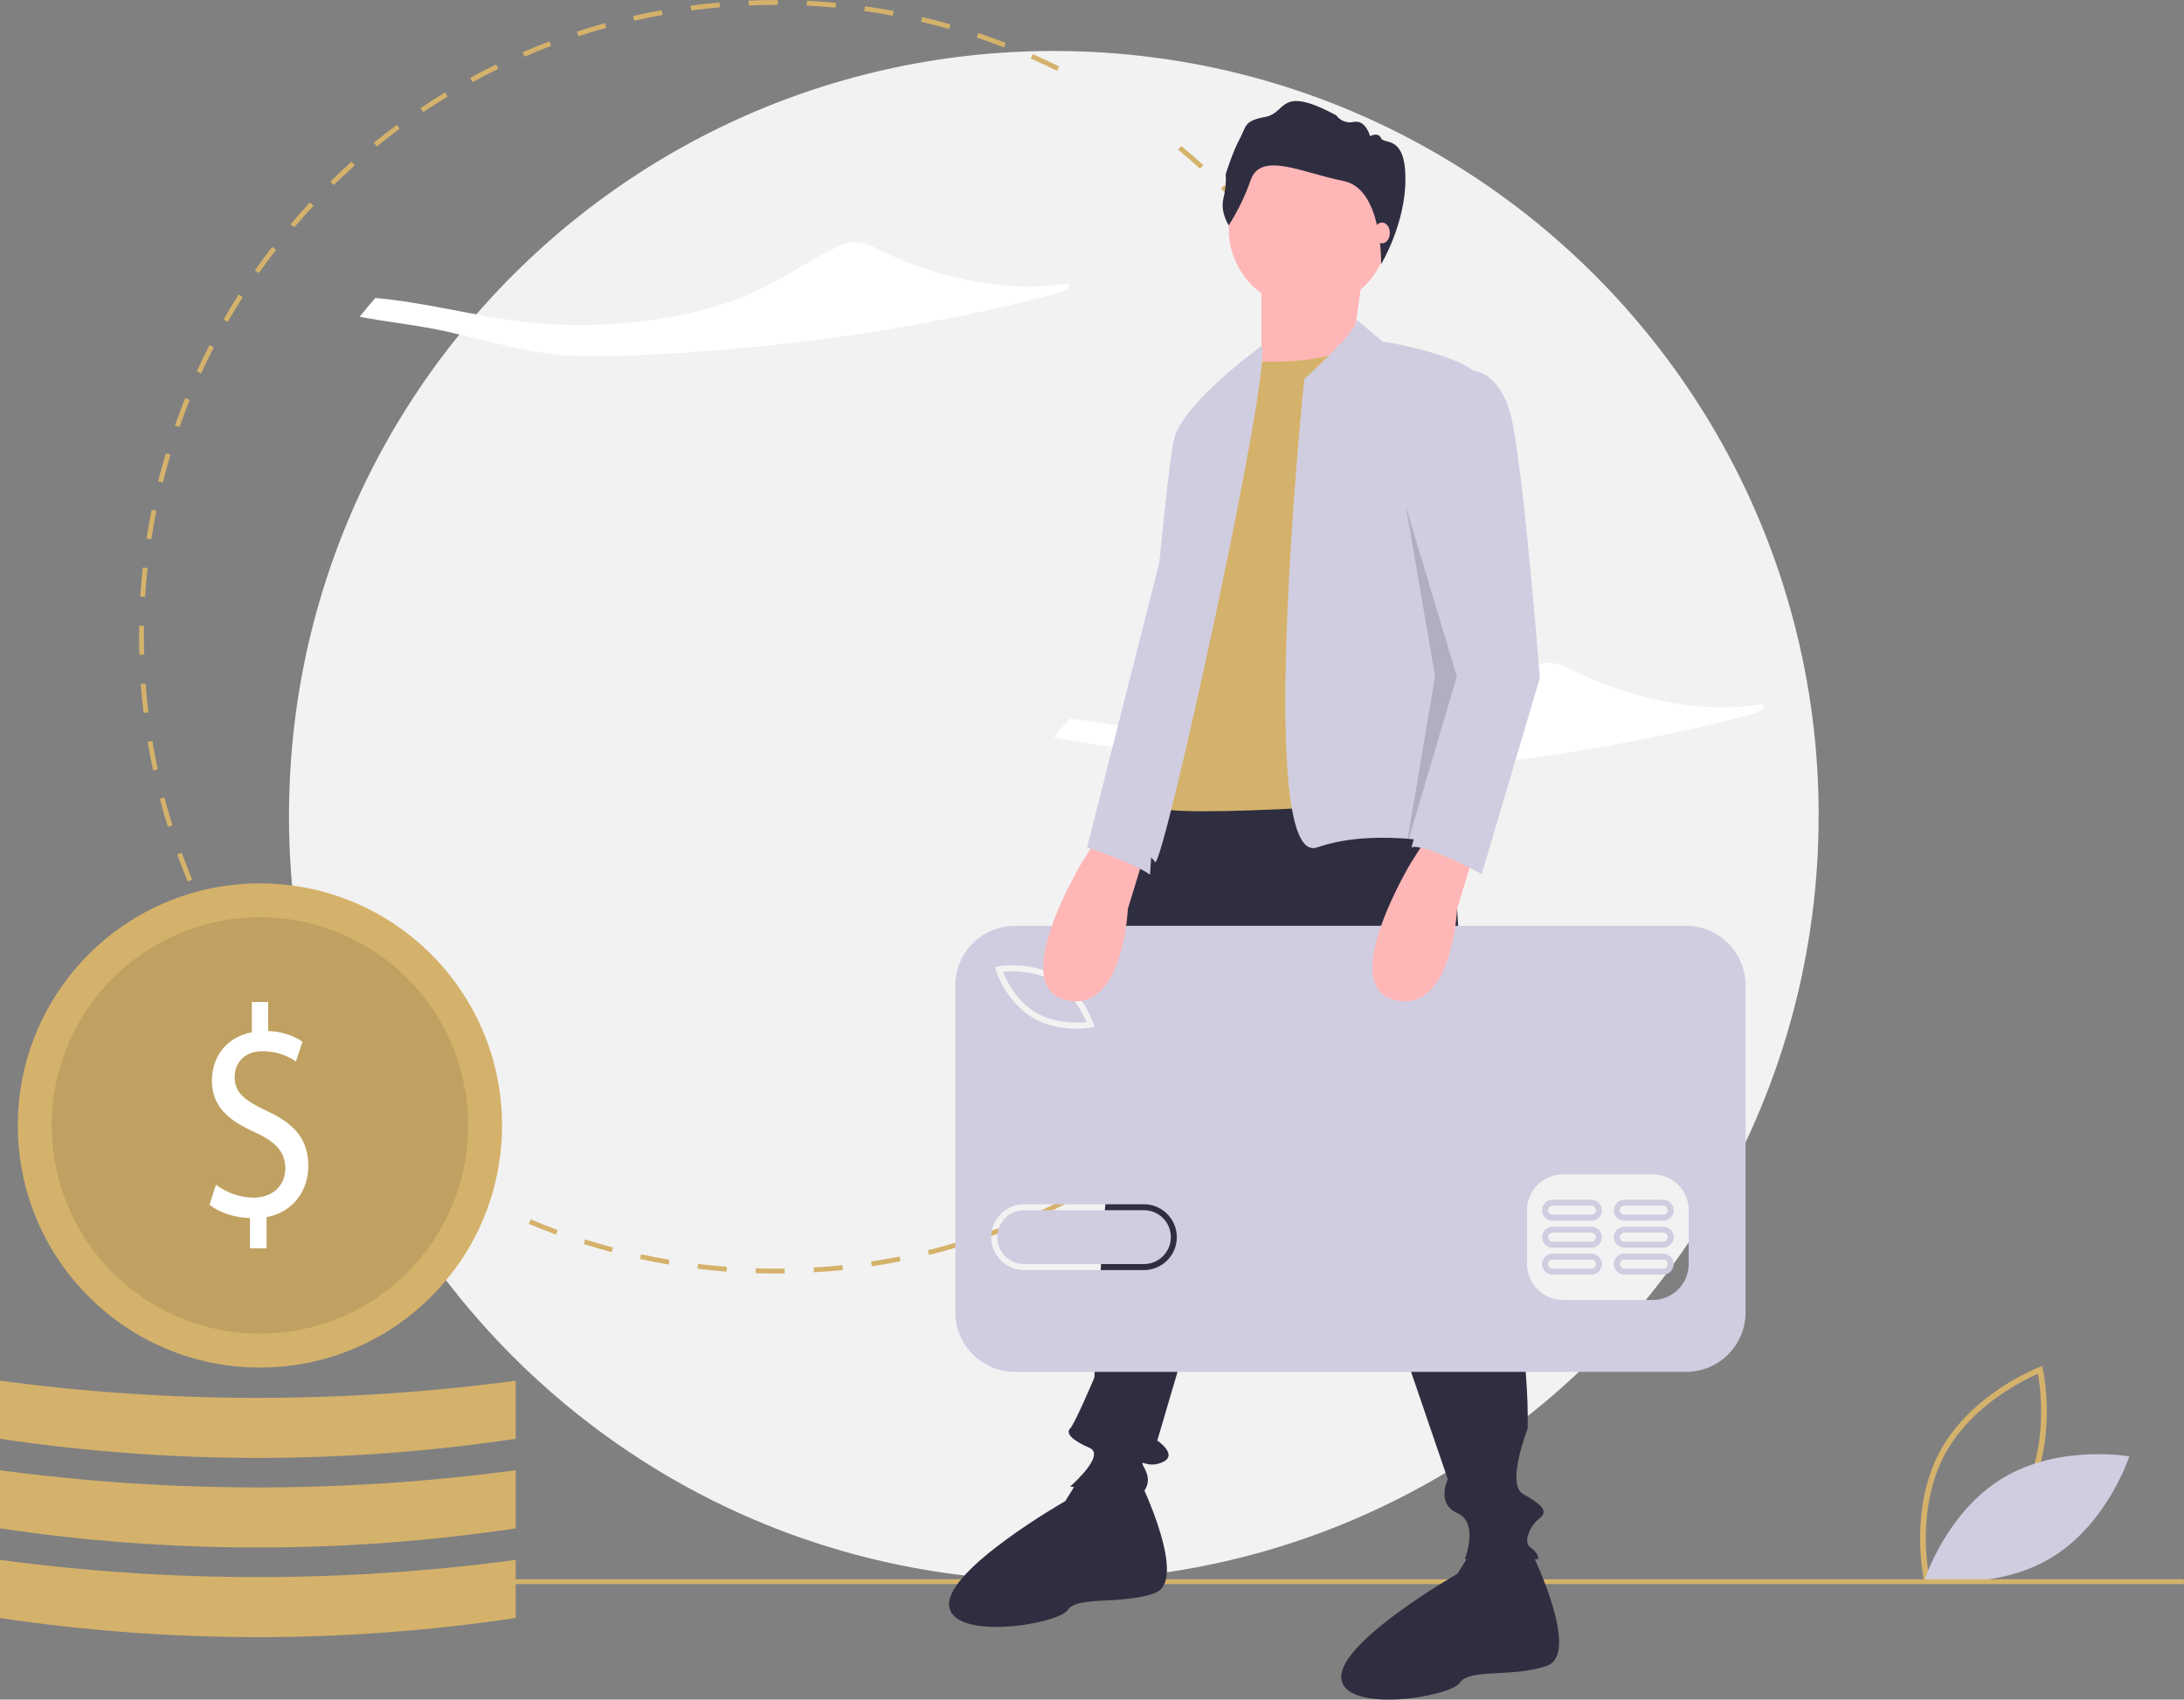 <svg fill="none" save-fill="" version="1.1" viewBox="0 0 257 200" xmlns="http://www.w3.org/2000/svg">
 <rect x="0" y="0" width="257" height="200" fill="#808080" stroke="none"/>
 <g clip-path="url(#clip0_112_170)">
  <path d="m226.41 186c-0.018-0.083-1.83-8.342 1.869-15.201 3.699-6.86 11.595-9.885 11.674-9.914l0.361-0.136 0.085 0.376c0.019 0.083 1.83 8.342-1.869 15.201-3.699 6.86-11.594 9.885-11.674 9.915l-0.361 0.135-0.085-0.376zm13.409-24.333c-1.582 0.68-7.823 3.658-10.947 9.451-3.125 5.794-2.182 12.646-1.882 14.34 1.581-0.679 7.821-3.651 10.948-9.451 3.124-5.794 2.182-12.645 1.881-14.34z" fill="#D5B26B"/>
  <path d="m214 96c0.02 12.538-2.592 24.94-7.667 36.404-0.164 0.37-0.33 0.738-0.498 1.104-0.083 0.184-0.169 0.366-0.254 0.55-0.085 0.182-0.17 0.366-0.258 0.548-0.112 0.235-0.224 0.469-0.339 0.702-0.141 0.294-0.285 0.586-0.433 0.878-0.018 0.04-0.038 0.081-0.061 0.121-0.123 0.247-0.246 0.494-0.374 0.741-0.027 0.053-0.054 0.107-0.083 0.159-0.146 0.287-0.297 0.575-0.449 0.86v2e-3c-0.162 0.303-0.324 0.605-0.487 0.907-0.404 0.745-0.82 1.483-1.246 2.215-0.128 0.217-0.254 0.435-0.384 0.651-0.119 0.202-0.238 0.401-0.359 0.601-0.083 0.139-0.166 0.276-0.251 0.413-0.135 0.222-0.272 0.444-0.411 0.667-2e-3 2e-3 -2e-3 2e-3 -2e-3 4e-3 -0.308 0.494-0.622 0.985-0.938 1.472h-3e-3c-0.146 0.227-0.294 0.452-0.442 0.676v2e-3c-0.446 0.674-0.902 1.34-1.367 2v2e-3c-1e-3 0-3e-3 1e-3 -4e-3 3e-3v2e-3l-5e-3 4e-3c-0.368 0.528-0.743 1.051-1.126 1.569v2e-3c-0.245 0.333-0.492 0.665-0.741 0.992-0.204 0.27-0.411 0.538-0.619 0.806-0.043 0.058-0.088 0.115-0.135 0.173v2e-3c-0.056 0.074-0.112 0.146-0.173 0.22v2e-3c-0.886 1.134-1.8 2.245-2.74 3.333h-2e-3c-0.05 0.061-0.101 0.119-0.153 0.178-0.049 0.058-0.103 0.116-0.155 0.177h-2e-3c-0.079 0.092-0.16 0.184-0.24 0.276-0.079 0.092-0.162 0.184-0.245 0.276v2e-3c-4.902 5.531-10.465 10.438-16.564 14.611-0.812 0.559-1.635 1.103-2.468 1.632-0.207 0.132-0.413 0.262-0.622 0.393-0.063 0.042-0.126 0.08-0.189 0.119-0.11 0.069-0.222 0.139-0.334 0.208-0.11 0.068-0.222 0.137-0.334 0.205-0.447 0.273-0.898 0.543-1.349 0.808-0.113 0.067-0.227 0.132-0.341 0.199-0.113 0.065-0.227 0.13-0.342 0.196-1e-3 2e-3 -3e-3 4e-3 -5e-3 5e-3 -3e-3 2e-3 -5e-3 3e-3 -8e-3 4e-3l-5e-3 2e-3 -4e-3 4e-3h-2e-3c-0.566 0.326-1.134 0.647-1.708 0.956-1.028 0.561-2.067 1.102-3.115 1.623-0.261 0.13-0.523 0.258-0.786 0.386-0.218 0.106-0.438 0.211-0.655 0.314-0.061 0.03-0.119 0.059-0.18 0.086-0.182 0.085-0.364 0.17-0.545 0.253-0.198 0.095-0.398 0.184-0.595 0.274-0.222 0.101-0.442 0.2-0.664 0.299-0.835 0.372-1.679 0.731-2.525 1.077-3.023 1.238-6.112 2.306-9.254 3.2-0.146 0.043-0.294 0.086-0.442 0.126-1.344 0.377-2.699 0.722-4.062 1.035-2.382 0.547-4.785 0.997-7.209 1.349-5e-3 0-0.012 2e-3 -0.016 2e-3 -0.29 0.042-0.581 0.083-0.871 0.123-0.025 5e-3 -0.052 9e-3 -0.078 0.011-3e-3 3e-3 -5e-3 3e-3 -9e-3 0 0 0 0 3e-3 -3e-3 0-0.321 0.043-0.642 0.086-0.965 0.126-0.022 5e-3 -0.045 7e-3 -0.067 9e-3 -0.301 0.036-0.604 0.072-0.907 0.106-0.325 0.036-0.651 0.069-0.978 0.103-0.25 0.025-0.499 0.049-0.748 0.072-0.022 4e-3 -0.045 6e-3 -0.067 6e-3 -0.227 0.021-0.453 0.041-0.68 0.059-9e-3 0-0.02 2e-3 -0.029 2e-3 -0.198 0.018-0.395 0.031-0.593 0.047-2.323 0.184-4.668 0.275-7.036 0.274-2.57 0-5.113-0.107-7.631-0.321-9e-3 0-0.018-2e-3 -0.027-2e-3 -0.536-0.045-1.072-0.094-1.607-0.148-0.141-0.014-0.28-0.03-0.422-0.043-0.027-2e-3 -0.054-4e-3 -0.081-9e-3 -0.042-4e-3 -0.085-9e-3 -0.13-0.013-0.022-3e-3 -0.047-5e-3 -0.069-9e-3 -0.187-0.021-0.373-0.041-0.561-0.063-0.209-0.025-0.42-0.05-0.629-0.077-0.209-0.024-0.42-0.051-0.628-0.08-0.045-5e-3 -0.092-9e-3 -0.137-0.018-0.153-0.018-0.305-0.038-0.456-0.061-0.074-9e-3 -0.146-0.02-0.218-0.031-0.145-0.021-0.289-0.041-0.435-0.063-4e-3 0-0.011-2e-3 -0.016-2e-3 -4.583-0.662-9.107-1.682-13.531-3.051h-0.002c-0.24-0.074-0.48-0.15-0.72-0.226-0.072-0.02-0.144-0.043-0.215-0.068-0.624-0.199-1.244-0.406-1.861-0.619-0.851-0.292-1.695-0.597-2.534-0.916-0.229-0.087-0.456-0.175-0.685-0.262-0.456-0.18-0.909-0.359-1.36-0.543-0.77-0.315-1.534-0.639-2.294-0.972h-0.002v-3e-3c-0.709-0.311-1.413-0.633-2.112-0.965-0.021-6e-3 -0.04-0.015-0.058-0.027-0.002 0-0.002-2e-3 -0.004-2e-3 -0.155-0.072-0.31-0.146-0.465-0.22l-0.004-2e-3c-3.85-1.845-7.562-3.965-11.108-6.343-1.138-0.76-2.256-1.547-3.355-2.358-0.886-0.654-1.76-1.323-2.621-2.009-4.289-3.409-8.259-7.202-11.859-11.332h-0.002v-2e-3c-0.254-0.29-0.5-0.577-0.752-0.869v-2e-3c-0.036-0.041-0.07-0.081-0.103-0.121-0.159-0.187-0.314-0.371-0.469-0.559v-2e-3c-0.211-0.25-0.417-0.499-0.619-0.75-0.045-0.054-0.088-0.106-0.13-0.159h-0.002v-3e-3c-0.166-0.202-0.33-0.406-0.491-0.61-0.083-0.101-0.164-0.204-0.245-0.308h-0.002v-2e-3c-0.489-0.617-0.969-1.24-1.439-1.869v-3e-3c-0.13-0.173-0.258-0.345-0.384-0.52h-0.002c-0.602-0.813-1.187-1.635-1.757-2.467v-2e-3c-0.215-0.312-0.429-0.626-0.64-0.943-0.211-0.316-0.42-0.634-0.626-0.952h-0.002c-0.213-0.327-0.424-0.656-0.633-0.987-0.011-0.018-0.022-0.034-0.031-0.049-0.206-0.326-0.41-0.654-0.611-0.983-0.162-0.263-0.321-0.523-0.476-0.786-0.108-0.177-0.213-0.352-0.316-0.532-0.038-0.061-0.072-0.121-0.105-0.179-0.238-0.407-0.471-0.813-0.705-1.221-0.272-0.481-0.541-0.965-0.803-1.45-0.108-0.2-0.215-0.402-0.321-0.604-0.038-0.065-0.072-0.13-0.105-0.198-0.126-0.237-0.251-0.475-0.375-0.715-0.123-0.238-0.247-0.479-0.368-0.719s-0.242-0.48-0.361-0.722c-0.09-0.182-0.18-0.366-0.267-0.548-0.009-0.015-0.017-0.031-0.025-0.047-0.04-0.085-0.083-0.168-0.121-0.254-9e-3 -0.013-0.016-0.027-0.02-0.042-0.092-0.189-0.182-0.375-0.269-0.564-0.117-0.242-0.229-0.487-0.341-0.731-0.081-0.171-0.157-0.344-0.236-0.517-0.112-0.242-0.222-0.487-0.33-0.734-0.114-0.253-0.224-0.509-0.334-0.765-0.029-0.065-0.056-0.128-0.083-0.193-0.052-0.117-0.101-0.233-0.15-0.35-0.132-0.31-0.263-0.624-0.391-0.936-0.146-0.352-0.288-0.705-0.426-1.059-0.132-0.33-0.261-0.661-0.386-0.992l-0.047-0.122v-2e-3c-1.95-5.125-3.426-10.419-4.408-15.814v-2e-3c-0.56-3.08-0.959-6.188-1.194-9.31-0.013-0.17-0.025-0.341-0.036-0.511-0.148-2.112-0.221-4.233-0.218-6.361 0-0.945 0.015-1.885 0.045-2.821 0.582-19.567 7.557-38.404 19.858-53.632 0.541-0.671 1.091-1.334 1.652-1.988 16.505-19.315 41.045-31.558 68.445-31.558 32.034 0 60.161 16.736 76.107 41.943 0.831 1.306 1.625 2.636 2.384 3.991 7.569 13.452 11.534 28.631 11.509 44.066z" fill="#F2F2F2"/>
  <path d="m124.18 34.589c-15.538 4.087-32.755 6.574-50.262 7.254-2.566 0.14-5.137 0.122-7.701-0.052-5.633-0.474-10.459-2.244-15.833-3.212-2.584-0.464-5.461-0.803-8.062-1.304 0.601-0.746 1.213-1.482 1.835-2.209 5.609 0.474 11.304 2.025 16.98 2.746 9.648 1.227 20.459-0.142 27.773-3.519 3.549-1.638 6.267-3.683 9.803-5.329 0.481-0.247 1.002-0.406 1.539-0.471 1.119-0.102 2.102 0.349 2.902 0.753 5.933 2.995 14.547 5.429 22.542 4.09 0.596 0.466-0.537 0.998-1.517 1.254z" fill="#fff"/>
  <path d="m205.86 84.112c-15.539 4.087-32.756 6.574-50.262 7.254-2.566 0.14-5.137 0.122-7.701-0.052-5.633-0.474-10.459-2.244-15.833-3.212-2.583-0.464-5.461-0.803-8.062-1.304 0.601-0.746 1.213-1.482 1.835-2.209 5.609 0.474 11.305 2.025 16.98 2.746 9.649 1.227 20.459-0.142 27.774-3.519 3.548-1.638 6.266-3.683 9.803-5.329 0.481-0.247 1.001-0.406 1.538-0.471 1.12-0.102 2.102 0.349 2.903 0.753 5.933 2.995 14.546 5.429 22.541 4.09 0.596 0.466-0.536 0.998-1.516 1.254z" fill="#fff"/>
  <path d="m235.7 173.92c-6.647 3.999-9.207 11.942-9.207 11.942s8.217 1.46 14.864-2.539 9.207-11.942 9.207-11.942-8.217-1.46-14.864 2.539z" fill="#D0CDE1"/>
  <path d="m91.286 149.86c-0.79 0-1.589-0.013-2.373-0.037l0.018-0.569c1.125 0.035 2.274 0.045 3.405 0.029l0.008 0.57c-0.352 4e-3 -0.705 7e-3 -1.058 7e-3zm4.486-0.132-0.033-0.569c1.127-0.066 2.269-0.16 3.393-0.278l0.06 0.567c-1.133 0.119-2.283 0.213-3.419 0.28zm-10.284-0.089c-1.137-0.087-2.285-0.201-3.414-0.34l0.07-0.565c1.12 0.137 2.26 0.251 3.388 0.337l-0.043 0.568zm17.105-0.626-0.085-0.564c1.12-0.17 2.248-0.367 3.353-0.586l0.111 0.558c-1.113 0.221-2.25 0.42-3.379 0.592zm-23.912-0.209c-1.123-0.19-2.256-0.409-3.368-0.65l0.121-0.557c1.104 0.239 2.228 0.456 3.343 0.645l-0.095 0.562zm30.64-1.129-0.137-0.553c1.099-0.272 2.204-0.572 3.285-0.893l0.162 0.547c-1.089 0.323-2.203 0.626-3.31 0.899zm-37.344-0.326c-1.101-0.293-2.21-0.615-3.294-0.958l0.172-0.544c1.076 0.341 2.176 0.66 3.269 0.951l-0.146 0.551zm43.92-1.624-0.187-0.539c1.066-0.37 2.139-0.771 3.189-1.191l0.211 0.529c-1.057 0.423-2.138 0.827-3.213 1.201zm-50.468-0.447c-1.07-0.393-2.146-0.817-3.199-1.261l0.221-0.525c1.045 0.44 2.113 0.861 3.174 1.252l-0.197 0.534zm56.83-2.099-0.236-0.519c1.025-0.465 2.054-0.962 3.061-1.476l0.259 0.507c-1.014 0.518-2.052 1.019-3.084 1.488zm6.097-3.116-0.282-0.495c0.982-0.561 1.963-1.15 2.914-1.752l0.304 0.482c-0.958 0.606-1.946 1.2-2.936 1.765zm5.79-3.663-0.326-0.467c0.925-0.646 1.848-1.323 2.743-2.012l0.348 0.452c-0.903 0.694-1.833 1.376-2.765 2.027zm-86.844-0.803c-0.92-0.668-1.838-1.367-2.731-2.08l0.356-0.445c0.886 0.707 1.797 1.401 2.71 2.064l-0.335 0.461zm92.279-3.375-0.368-0.435c0.863-0.728 1.721-1.486 2.551-2.254l0.387 0.419c-0.837 0.773-1.701 1.537-2.57 2.27zm-97.643-0.907c-0.857-0.75-1.707-1.53-2.529-2.319l0.395-0.411c0.816 0.783 1.66 1.557 2.51 2.301l-0.375 0.429zm102.68-3.75-0.406-0.4c0.795-0.805 1.581-1.639 2.336-2.477l0.424 0.381c-0.761 0.845-1.553 1.685-2.354 2.496zm-107.63-1c-0.786-0.826-1.562-1.681-2.307-2.539l0.43-0.373c0.739 0.852 1.509 1.699 2.289 2.519l-0.413 0.393zm112.22-4.097-0.44-0.362c0.718-0.873 1.425-1.775 2.102-2.68l0.456 0.341c-0.682 0.912-1.394 1.821-2.118 2.701zm-116.71-1.082c-0.706-0.891-1.401-1.812-2.065-2.736l0.462-0.333c0.66 0.917 1.349 1.831 2.05 2.716l-0.447 0.353zm120.82-4.415-0.471-0.32c0.635-0.935 1.257-1.898 1.849-2.862l0.486 0.298c-0.597 0.971-1.224 1.942-1.864 2.884zm-124.83-1.148c-0.621-0.951-1.228-1.931-1.806-2.911l0.491-0.29c0.573 0.973 1.176 1.945 1.793 2.89l-0.477 0.311zm128.42-4.703-0.499-0.276c0.547-0.99 1.079-2.006 1.58-3.022l0.511 0.253c-0.505 1.023-1.041 2.047-1.592 3.045zm3.043-6.16-0.522-0.229c0.454-1.037 0.89-2.099 1.296-3.156l0.532 0.204c-0.409 1.066-0.849 2.136-1.306 3.181zm-137.86-1.23c-0.437-1.048-0.855-2.121-1.243-3.188l0.535-0.195c0.385 1.06 0.8 2.124 1.234 3.164l-0.526 0.219zm140.33-5.189-0.541-0.179c0.355-1.071 0.691-2.167 0.997-3.255l0.549 0.154c-0.309 1.097-0.647 2.201-1.005 3.28zm-142.67-1.249c-0.339-1.086-0.658-2.195-0.947-3.297l0.551-0.145c0.287 1.094 0.603 2.195 0.94 3.272l-0.544 0.17zm144.52-5.355-0.555-0.129c0.255-1.098 0.488-2.22 0.693-3.333l0.56 0.103c-0.206 1.122-0.441 2.252-0.698 3.359zm-146.26-1.28c-0.238-1.113-0.453-2.247-0.639-3.37l0.562-0.093c0.185 1.115 0.399 2.24 0.634 3.345l-0.557 0.119zm147.51-5.465-0.565-0.077c0.153-1.116 0.282-2.254 0.385-3.382l0.567 0.051c-0.103 1.137-0.233 2.284-0.387 3.409zm-148.63-1.301c-0.134-1.128-0.245-2.277-0.328-3.414l0.568-0.042c0.083 1.129 0.192 2.269 0.326 3.389l-0.566 0.067zm149.25-5.53-0.569-0.026c0.051-1.129 0.076-2.274 0.076-3.403h0.57c0 1.138-0.026 2.292-0.077 3.429zm-149.75-1.311c-0.019-0.699-0.029-1.411-0.029-2.118 0-0.439 0.004-0.876 0.011-1.313l0.57 0.01c-0.007 0.433-0.011 0.868-0.011 1.303 1e-4 0.701 0.01 1.409 0.029 2.103l-0.57 0.016zm0.687-6.823-0.569-0.036c0.071-1.139 0.169-2.288 0.291-3.418l0.567 0.061c-0.121 1.121-0.219 2.262-0.289 3.392zm148.2-3.476c-0.114-1.123-0.271-1.671-0.436-2.789l0.564-0.083c0.166 1.127 0.309 1.987 0.424 3.119l-0.552-0.246zm-147.47-3.291-0.563-0.087c0.175-1.127 0.377-2.263 0.603-3.377l0.558 0.113c-0.224 1.105-0.425 2.233-0.598 3.351zm146.46-2.853c-0.217-1.111-0.463-2.23-0.729-3.325l0.554-0.135c0.268 1.103 0.515 2.231 0.734 3.351l-0.559 0.109zm-145.11-3.818-0.553-0.139c0.277-1.104 0.583-2.216 0.911-3.308l0.546 0.164c-0.325 1.083-0.629 2.187-0.904 3.282zm143.5-2.796c-0.318-1.085-0.665-2.176-1.032-3.244l0.538-0.185c0.37 1.076 0.72 2.176 1.041 3.269l-0.547 0.16zm-141.54-3.732-0.537-0.189c0.379-1.077 0.787-2.159 1.215-3.217l0.528 0.214c-0.424 1.049-0.83 2.123-1.206 3.192zm139.32-2.705c-0.416-1.049-0.861-2.101-1.323-3.128l0.519-0.234c0.466 1.035 0.915 2.095 1.334 3.152l-0.53 0.21zm-136.77-3.619-0.518-0.238c0.476-1.036 0.982-2.076 1.505-3.089l0.506 0.261c-0.519 1.006-1.022 2.037-1.494 3.066zm133.98-2.574c-0.51-1.006-1.05-2.014-1.606-2.996l0.496-0.281c0.56 0.989 1.104 2.005 1.618 3.019l-0.508 0.258zm-130.85-3.484-0.494-0.284c0.568-0.987 1.168-1.975 1.782-2.936l0.48 0.307c-0.609 0.954-1.204 1.934-1.768 2.914zm127.5-2.432c-0.602-0.959-1.233-1.913-1.874-2.838l0.468-0.325c0.646 0.932 1.282 1.894 1.888 2.86l-0.482 0.303zm-123.84-3.312-0.466-0.328c0.657-0.932 1.344-1.86 2.042-2.76l0.45 0.349c-0.693 0.893-1.374 1.815-2.026 2.739zm119.96-2.277c-0.687-0.899-1.402-1.793-2.126-2.657l0.437-0.366c0.729 0.871 1.45 1.771 2.142 2.678l-0.453 0.346zm-115.79-3.105-0.434-0.369c0.737-0.866 1.505-1.728 2.284-2.561l0.416 0.389c-0.772 0.828-1.534 1.683-2.266 2.542zm111.41-2.111c-0.765-0.833-1.559-1.659-2.359-2.454l0.401-0.404c0.807 0.801 1.607 1.633 2.378 2.473l-0.42 0.386zm-106.77-2.867-0.398-0.407c0.815-0.797 1.658-1.585 2.506-2.342l0.38 0.425c-0.842 0.751-1.678 1.533-2.487 2.324zm101.94-1.931c-0.839-0.761-1.705-1.511-2.574-2.23l0.363-0.439c0.876 0.724 1.749 1.48 2.594 2.247l-0.383 0.422zm-96.865-2.602-0.36-0.442c0.881-0.718 1.792-1.425 2.707-2.104l0.339 0.458c-0.908 0.673-1.812 1.376-2.687 2.088zm5.465-4.051-0.318-0.473c0.943-0.635 1.914-1.256 2.886-1.847l0.296 0.487c-0.965 0.587-1.928 1.204-2.864 1.833zm5.808-3.533-0.274-0.5c0.998-0.546 2.021-1.076 3.041-1.575l0.25 0.512c-1.012 0.495-2.027 1.021-3.018 1.563zm68.766-1.32c-1.014-0.505-2.052-0.993-3.087-1.45l0.231-0.521c1.042 0.461 2.089 0.952 3.11 1.462l-0.254 0.51zm-62.662-1.665-0.227-0.523c1.043-0.452 2.11-0.885 3.17-1.288l0.202 0.533c-1.053 0.4-2.111 0.83-3.146 1.278zm56.424-1.092c-1.055-0.409-2.135-0.799-3.21-1.16l0.182-0.54c1.083 0.363 2.171 0.757 3.234 1.169l-0.206 0.531zm-50.069-1.321-0.177-0.541c1.083-0.355 2.188-0.689 3.284-0.993l0.152 0.549c-1.088 0.302-2.184 0.633-3.258 0.986zm43.608-0.847c-1.087-0.31-2.196-0.598-3.295-0.857l0.131-0.554c1.108 0.261 2.225 0.552 3.32 0.864l-0.156 0.548zm-37.049-0.973-0.127-0.555c1.11-0.254 2.241-0.485 3.361-0.687l0.101 0.561c-1.112 0.201-2.234 0.43-3.335 0.681zm30.424-0.589c-1.11-0.208-2.24-0.394-3.36-0.551l0.079-0.564c1.129 0.158 2.268 0.345 3.386 0.555l-0.105 0.56zm-23.725-0.62-0.075-0.565c1.128-0.151 2.275-0.277 3.409-0.376l0.05 0.568c-1.126 0.098-2.264 0.224-3.383 0.373zm16.984-0.327c-1.122-0.106-2.265-0.187-3.396-0.242l0.028-0.569c1.139 0.055 2.29 0.137 3.421 0.244l-0.053 0.567zm-10.203-0.265-0.024-0.569c1.047-0.044 2.115-0.066 3.173-0.066l0.258 4.1516e-4 -0.002 0.57-0.256-4.15e-4c-1.05 2.65e-4 -2.11 0.022-3.149 0.066z" fill="#D5B26B"/>
  <path d="m256.98 185.84h-208.83v0.57h208.83v-0.57z" fill="#D5B26B"/>
  <g fill="#2F2E41">
   <path d="m170.37 90.035 2.849 44.159s6.837 17.379 6.552 33.903c0 0-2.564 6.552-0.57 7.692 1.995 1.139 3.134 1.994 1.995 2.849-1.14 0.855-1.995 2.849-1.14 3.419 0.855 0.569 1.14 1.424 0.855 1.424h-8.547s1.709-4.273-0.855-5.413-1.139-3.989-1.139-3.989l-19.089-55.839-15.099 51.281s2.564 1.71 0.57 2.564c-1.995 0.855-2.849-0.854-1.995 0.855 0.855 1.709-0.285 2.564-0.285 2.849s-8.546-0.855-8.546-0.855 4.273-3.703 2.279-4.558c-1.995-0.855-2.849-1.71-2.279-2.279 0.569-0.57 2.849-5.983 2.849-5.983s1.139-20.513 1.424-21.368c0.285-0.854 0-4.843 0-6.837s-0.285-9.971 0.57-11.966c0.855-1.994 1.709-26.495 6.268-29.344 4.558-2.849 33.333-2.564 33.333-2.564z"/>
   <path d="m134.19 174.36s5.698 11.681 1.709 13.106c-3.989 1.424-9.117 0.285-10.256 1.994-1.14 1.709-13.675 3.704-13.96-0.57-0.285-4.273 13.675-12.25 13.675-12.25l1.818-2.929 7.014 0.649z"/>
   <path d="m180.34 182.91s5.698 11.681 1.709 13.106c-3.988 1.424-9.116 0.285-10.256 1.994s-13.675 3.704-13.96-0.57c-0.285-4.273 13.675-12.25 13.675-12.25l1.819-2.929 7.013 0.649z"/>
  </g>
  <path d="m153.99 36.332c5.192 0 9.402-4.209 9.402-9.402 0-5.192-4.21-9.402-9.402-9.402s-9.402 4.209-9.402 9.402c0 5.192 4.21 9.402 9.402 9.402z" fill="#FFB6B6"/>
  <path d="m160.4 31.916-1.139 8.262-8.547 6.553-2.279-3.134v-10.826l11.965-0.855z" fill="#FFB6B6"/>
  <path d="m147.01 42.457s8.832 0.855 13.39-2.279l9.117 53.846s-32.193 2.564-33.618 0.855v-16.809l5.698-27.35 5.413-8.262z" fill="#D5B26B"/>
  <path d="m159.62 37.603 3.063 2.574s12.536 1.994 11.681 5.413l-3.419 40.455 1.14 13.675s-9.686-2.564-17.094 0c-7.407 2.564-1.522-55.1-1.522-55.1s6.791-6.173 6.151-7.018z" fill="#D0CDE1"/>
  <path d="m148.44 40.722s-9.117 6.578-10.257 10.852c-1.139 4.273-4.843 49.287-4.843 49.287s1.709-0.855 2.564 0.57c0.855 1.424 13.96-58.456 12.536-60.709z" fill="#D0CDE1"/>
  <path d="m144.59 26.52s-1.018-1.527-0.626-3.171c0.233-0.933 0.326-1.897 0.274-2.858 0 0 0.822-2.662 1.644-4.149s0.43-2.114 3.014-2.584c2.584-0.47 1.527-3.836 8.338-0.196 0.23 0.321 0.549 0.566 0.919 0.706 0.369 0.139 0.771 0.166 1.156 0.077 1.409-0.274 1.918 1.683 1.918 1.683s0.939-0.548 1.292 0.235c0.352 0.783 2.864-0.47 2.864 4.815 0 5.285-2.859 10.005-2.859 10.005s0.21-8.889-4.448-9.79c-4.659-0.9-9.669-3.523-10.883-0.157-0.655 1.889-1.529 3.696-2.603 5.383z" fill="#2F2E41"/>
  <path d="m162.63 28.634c0.508 0 0.919-0.548 0.919-1.225 0-0.677-0.411-1.225-0.919-1.225-0.507 0-0.918 0.548-0.918 1.225 0 0.677 0.411 1.225 0.918 1.225z" fill="#FFB6B6"/>
  <g fill="#D0CDE1">
   <path d="m124.02 115.51c-2.254-1.356-4.973-1.253-6.006-1.149 0.394 0.961 1.574 3.411 3.829 4.768 2.26 1.359 4.974 1.252 6.006 1.149-0.393-0.96-1.574-3.412-3.829-4.768z"/>
   <path d="m134.61 142.41h-14.089c-0.841 0-1.648 0.334-2.242 0.928-0.595 0.595-0.929 1.401-0.929 2.242s0.334 1.647 0.929 2.241c0.594 0.595 1.401 0.929 2.242 0.929h14.089c0.841-1e-3 1.646-0.335 2.24-0.93 0.594-0.594 0.928-1.4 0.928-2.24s-0.334-1.646-0.928-2.241c-0.594-0.594-1.399-0.929-2.24-0.929z"/>
   <path d="m198.41 108.95h-78.997c-0.919 0-1.829 0.181-2.678 0.533s-1.621 0.867-2.271 1.517c-0.649 0.65-1.165 1.421-1.516 2.27-0.352 0.849-0.533 1.759-0.533 2.678v38.489c0 1.856 0.737 3.636 2.049 4.948 1.313 1.313 3.093 2.05 4.949 2.05h78.997c0.919 0 1.829-0.181 2.678-0.533 0.849-0.351 1.621-0.867 2.27-1.517 0.65-0.649 1.166-1.421 1.517-2.27 0.352-0.849 0.533-1.759 0.533-2.678v-38.489c0-0.919-0.181-1.829-0.533-2.678-0.351-0.849-0.867-1.62-1.517-2.27-0.649-0.65-1.421-1.165-2.27-1.517s-1.759-0.533-2.678-0.533zm-80.952 4.774c0.156-0.028 3.855-0.658 6.918 1.185s4.24 5.406 4.288 5.557l0.124 0.384-0.397 0.071c-0.567 0.088-1.141 0.13-1.714 0.126-1.392 0-3.407-0.23-5.205-1.312-3.062-1.842-4.239-5.406-4.288-5.556l-0.123-0.385 0.397-0.07zm17.148 35.735h-14.089c-1.028 0-2.014-0.409-2.74-1.135-0.727-0.727-1.135-1.712-1.135-2.74s0.408-2.013 1.135-2.74c0.726-0.727 1.712-1.135 2.74-1.135h14.089c1.028 0 2.014 0.408 2.74 1.135 0.727 0.727 1.135 1.712 1.135 2.74s-0.408 2.013-1.135 2.74c-0.726 0.726-1.712 1.135-2.74 1.135zm64.109-0.705c-3e-3 1.12-0.449 2.193-1.241 2.985s-1.866 1.239-2.986 1.242h-10.567c-1.12-3e-3 -2.193-0.45-2.985-1.242s-1.239-1.865-1.242-2.985v-6.34c3e-3 -1.12 0.45-2.194 1.242-2.986s1.865-1.238 2.985-1.241h10.567c1.12 3e-3 2.194 0.449 2.986 1.241s1.238 1.866 1.241 2.986v6.34z"/>
   <path d="m187.27 147.52h-4.579c-0.327 0-0.64 0.13-0.872 0.361-0.231 0.231-0.361 0.545-0.361 0.872s0.13 0.641 0.361 0.872c0.232 0.231 0.545 0.361 0.872 0.361h4.579c0.327 0 0.641-0.13 0.872-0.361s0.361-0.545 0.361-0.872-0.13-0.641-0.361-0.872-0.545-0.361-0.872-0.361zm0 1.761h-4.579c-0.069 1e-3 -0.138-0.013-0.202-0.039-0.065-0.027-0.123-0.066-0.172-0.115s-0.089-0.107-0.115-0.172c-0.027-0.064-0.04-0.132-0.04-0.202 0-0.069 0.013-0.138 0.04-0.202 0.026-0.065 0.066-0.123 0.115-0.172s0.107-0.088 0.172-0.114c0.064-0.027 0.133-0.041 0.202-0.04h4.579c0.07-1e-3 0.139 0.013 0.203 0.04 0.064 0.026 0.123 0.065 0.172 0.114s0.088 0.107 0.115 0.172c0.026 0.064 0.04 0.133 0.04 0.202 0 0.07-0.014 0.138-0.04 0.202-0.027 0.065-0.066 0.123-0.115 0.172s-0.108 0.088-0.172 0.115c-0.064 0.026-0.133 0.04-0.203 0.039z"/>
   <path d="m195.72 147.52h-4.579c-0.162 0-0.323 0.032-0.472 0.093-0.15 0.062-0.286 0.153-0.401 0.268-0.115 0.114-0.206 0.25-0.268 0.4-0.062 0.149-0.094 0.31-0.094 0.472s0.032 0.323 0.094 0.472c0.062 0.15 0.153 0.286 0.268 0.4 0.115 0.115 0.251 0.206 0.401 0.268 0.149 0.061 0.31 0.093 0.472 0.093h4.579c0.327 0 0.641-0.13 0.872-0.361s0.361-0.545 0.361-0.872-0.13-0.641-0.361-0.872-0.545-0.361-0.872-0.361zm0 1.761h-4.579c-0.069 1e-3 -0.138-0.013-0.203-0.039-0.064-0.027-0.122-0.066-0.171-0.115-0.05-0.049-0.089-0.107-0.115-0.171-0.027-0.065-0.041-0.133-0.041-0.203 0-0.069 0.014-0.138 0.041-0.202 0.026-0.065 0.065-0.123 0.115-0.172 0.049-0.049 0.107-0.088 0.171-0.114 0.065-0.027 0.134-0.041 0.203-0.04h4.579c0.14 0 0.274 0.056 0.373 0.155s0.154 0.233 0.154 0.373-0.055 0.274-0.154 0.373-0.233 0.155-0.373 0.155z"/>
   <path d="m187.27 144.35h-4.579c-0.327 0-0.64 0.13-0.872 0.361-0.231 0.231-0.361 0.545-0.361 0.872s0.13 0.64 0.361 0.872c0.232 0.231 0.545 0.361 0.872 0.361h4.579c0.162 0 0.323-0.032 0.473-0.094 0.149-0.061 0.286-0.152 0.4-0.267 0.115-0.114 0.206-0.25 0.268-0.4s0.094-0.31 0.094-0.472-0.032-0.323-0.094-0.472c-0.062-0.15-0.153-0.286-0.268-0.401-0.114-0.114-0.251-0.205-0.4-0.267-0.15-0.062-0.311-0.093-0.473-0.093zm0 1.761h-4.579c-0.14 0-0.274-0.055-0.373-0.155-0.1-0.099-0.155-0.233-0.155-0.373s0.055-0.275 0.155-0.374c0.099-0.099 0.233-0.155 0.373-0.155h4.579c0.14 0 0.275 0.056 0.374 0.155s0.155 0.234 0.155 0.374-0.056 0.274-0.155 0.373c-0.099 0.1-0.234 0.155-0.374 0.155z"/>
   <path d="m195.72 144.35h-4.579c-0.162 0-0.323 0.031-0.472 0.093-0.15 0.062-0.286 0.153-0.401 0.267-0.115 0.115-0.206 0.251-0.268 0.401-0.062 0.149-0.094 0.31-0.094 0.472s0.032 0.322 0.094 0.472 0.153 0.286 0.268 0.4c0.115 0.115 0.251 0.206 0.401 0.267 0.149 0.062 0.31 0.094 0.472 0.094h4.579c0.327 0 0.641-0.13 0.872-0.361 0.231-0.232 0.361-0.545 0.361-0.872s-0.13-0.641-0.361-0.872-0.545-0.361-0.872-0.361zm0 1.761h-4.579c-0.14 0-0.275-0.055-0.374-0.155-0.099-0.099-0.154-0.233-0.154-0.373s0.055-0.275 0.154-0.374 0.234-0.155 0.374-0.155h4.579c0.14 0 0.275 0.056 0.374 0.155s0.155 0.234 0.155 0.374-0.056 0.274-0.155 0.373c-0.099 0.1-0.234 0.155-0.374 0.155z"/>
   <path d="m187.27 141.18h-4.579c-0.327 0-0.64 0.13-0.872 0.361-0.231 0.231-0.361 0.545-0.361 0.872s0.13 0.64 0.361 0.871c0.232 0.232 0.545 0.362 0.872 0.362h4.579c0.327 0 0.641-0.13 0.872-0.362 0.231-0.231 0.361-0.544 0.361-0.871s-0.13-0.641-0.361-0.872-0.545-0.361-0.872-0.361zm0 1.761h-4.579c-0.14 0-0.274-0.056-0.373-0.155-0.1-0.099-0.155-0.233-0.155-0.373s0.055-0.275 0.155-0.374c0.099-0.099 0.233-0.155 0.373-0.155h4.579c0.14 0 0.275 0.056 0.374 0.155s0.155 0.234 0.155 0.374-0.056 0.274-0.155 0.373-0.234 0.155-0.374 0.155z"/>
   <path d="m195.72 141.18h-4.579c-0.162 0-0.323 0.031-0.472 0.093-0.15 0.062-0.286 0.153-0.401 0.267-0.115 0.115-0.206 0.251-0.268 0.4-0.062 0.15-0.094 0.311-0.094 0.473s0.032 0.322 0.094 0.472 0.153 0.286 0.268 0.4c0.115 0.115 0.251 0.205 0.401 0.267 0.149 0.062 0.31 0.094 0.472 0.094h4.579c0.327-1e-3 0.64-0.131 0.871-0.362s0.36-0.545 0.36-0.871c0-0.327-0.129-0.64-0.36-0.871-0.231-0.232-0.544-0.362-0.871-0.362zm0 1.761h-4.579c-0.14 0-0.275-0.056-0.374-0.155s-0.154-0.233-0.154-0.373 0.055-0.275 0.154-0.374 0.234-0.155 0.374-0.155h4.579c0.14 0 0.275 0.056 0.374 0.155s0.155 0.234 0.155 0.374-0.056 0.274-0.155 0.373-0.234 0.155-0.374 0.155z"/>
  </g>
  <path d="m173.5 100.29-2.042 6.664s-0.522 12.424-7.359 10.715c-6.838-1.71 1.994-16.239 1.994-16.239l1.994-3.134 5.413 1.994z" fill="#FFB6B6"/>
  <path d="m134.76 100.29-2.042 6.664s-0.522 12.424-7.359 10.715c-6.838-1.71 1.994-16.239 1.994-16.239l1.994-3.134 5.413 1.994z" fill="#FFB6B6"/>
  <path d="m172.08 43.596s4.558-1.14 5.983 6.553c1.424 7.692 3.134 29.629 3.134 29.629l-6.838 23.076s-6.837-3.704-8.262-3.134l5.381-20.034-4.526-20.421s3.988-15.669 5.128-15.669z" fill="#D0CDE1"/>
  <path d="m165.45 59.656 5.983 19.943-5.983 20.228 3.419-20.228-3.419-19.943z" fill="#000" opacity=".15"/>
  <path d="m138.18 59.266-10.256 40.455s5.41 1.786 7.404 3.21l2.852-43.665z" fill="#D0CDE1"/>
  <path d="m30.587 160.93c15.734 0 28.49-12.755 28.49-28.49 0-15.734-12.755-28.489-28.49-28.489-15.734 0-28.49 12.755-28.49 28.489 0 15.735 12.755 28.49 28.49 28.49z" fill="#D5B26B"/>
  <path d="m30.587 156.94c13.532 0 24.501-10.969 24.501-24.501 0-13.531-10.97-24.501-24.501-24.501-13.532 0-24.501 10.97-24.501 24.501 0 13.532 10.97 24.501 24.501 24.501z" fill="#000" opacity=".1"/>
  <path d="m29.413 146.9v-3.566c-1.803-0.035-3.667-0.671-4.755-1.553l0.746-2.366c1.293 0.969 2.86 1.501 4.476 1.518 2.207 0 3.699-1.447 3.699-3.46 0-1.942-1.212-3.142-3.512-4.202-3.17-1.412-5.128-3.036-5.128-6.108 0-2.93 1.834-5.155 4.693-5.684v-3.566h1.927v3.424c1.437 0.02 2.838 0.449 4.04 1.236l-0.777 2.331c-1.153-0.79-2.519-1.208-3.916-1.201-2.393 0-3.295 1.624-3.295 3.037 0 1.835 1.15 2.753 3.854 4.025 3.201 1.483 4.817 3.319 4.817 6.461 0 2.789-1.709 5.402-4.911 6.002v3.672h-1.958z" fill="#fff"/>
  <g fill="#D5B26B">
   <path d="m60.683 190.4c-20.116 3-40.567 3-60.683 0v-6.838c20.138 2.697 40.545 2.697 60.683 0v6.838z"/>
   <path d="m60.683 179.85c-20.116 3-40.567 3-60.683 0v-6.838c20.138 2.697 40.545 2.697 60.683 0v6.838z"/>
   <path d="m60.683 169.31c-20.116 3-40.567 3-60.683 0v-6.837c20.138 2.697 40.545 2.697 60.683 0v6.837z"/>
  </g>
 </g>
 <defs>
  <clipPath id="clip0_112_170">
   <rect width="256.98" height="200" fill="#fff"/>
  </clipPath>
 </defs>
</svg>

